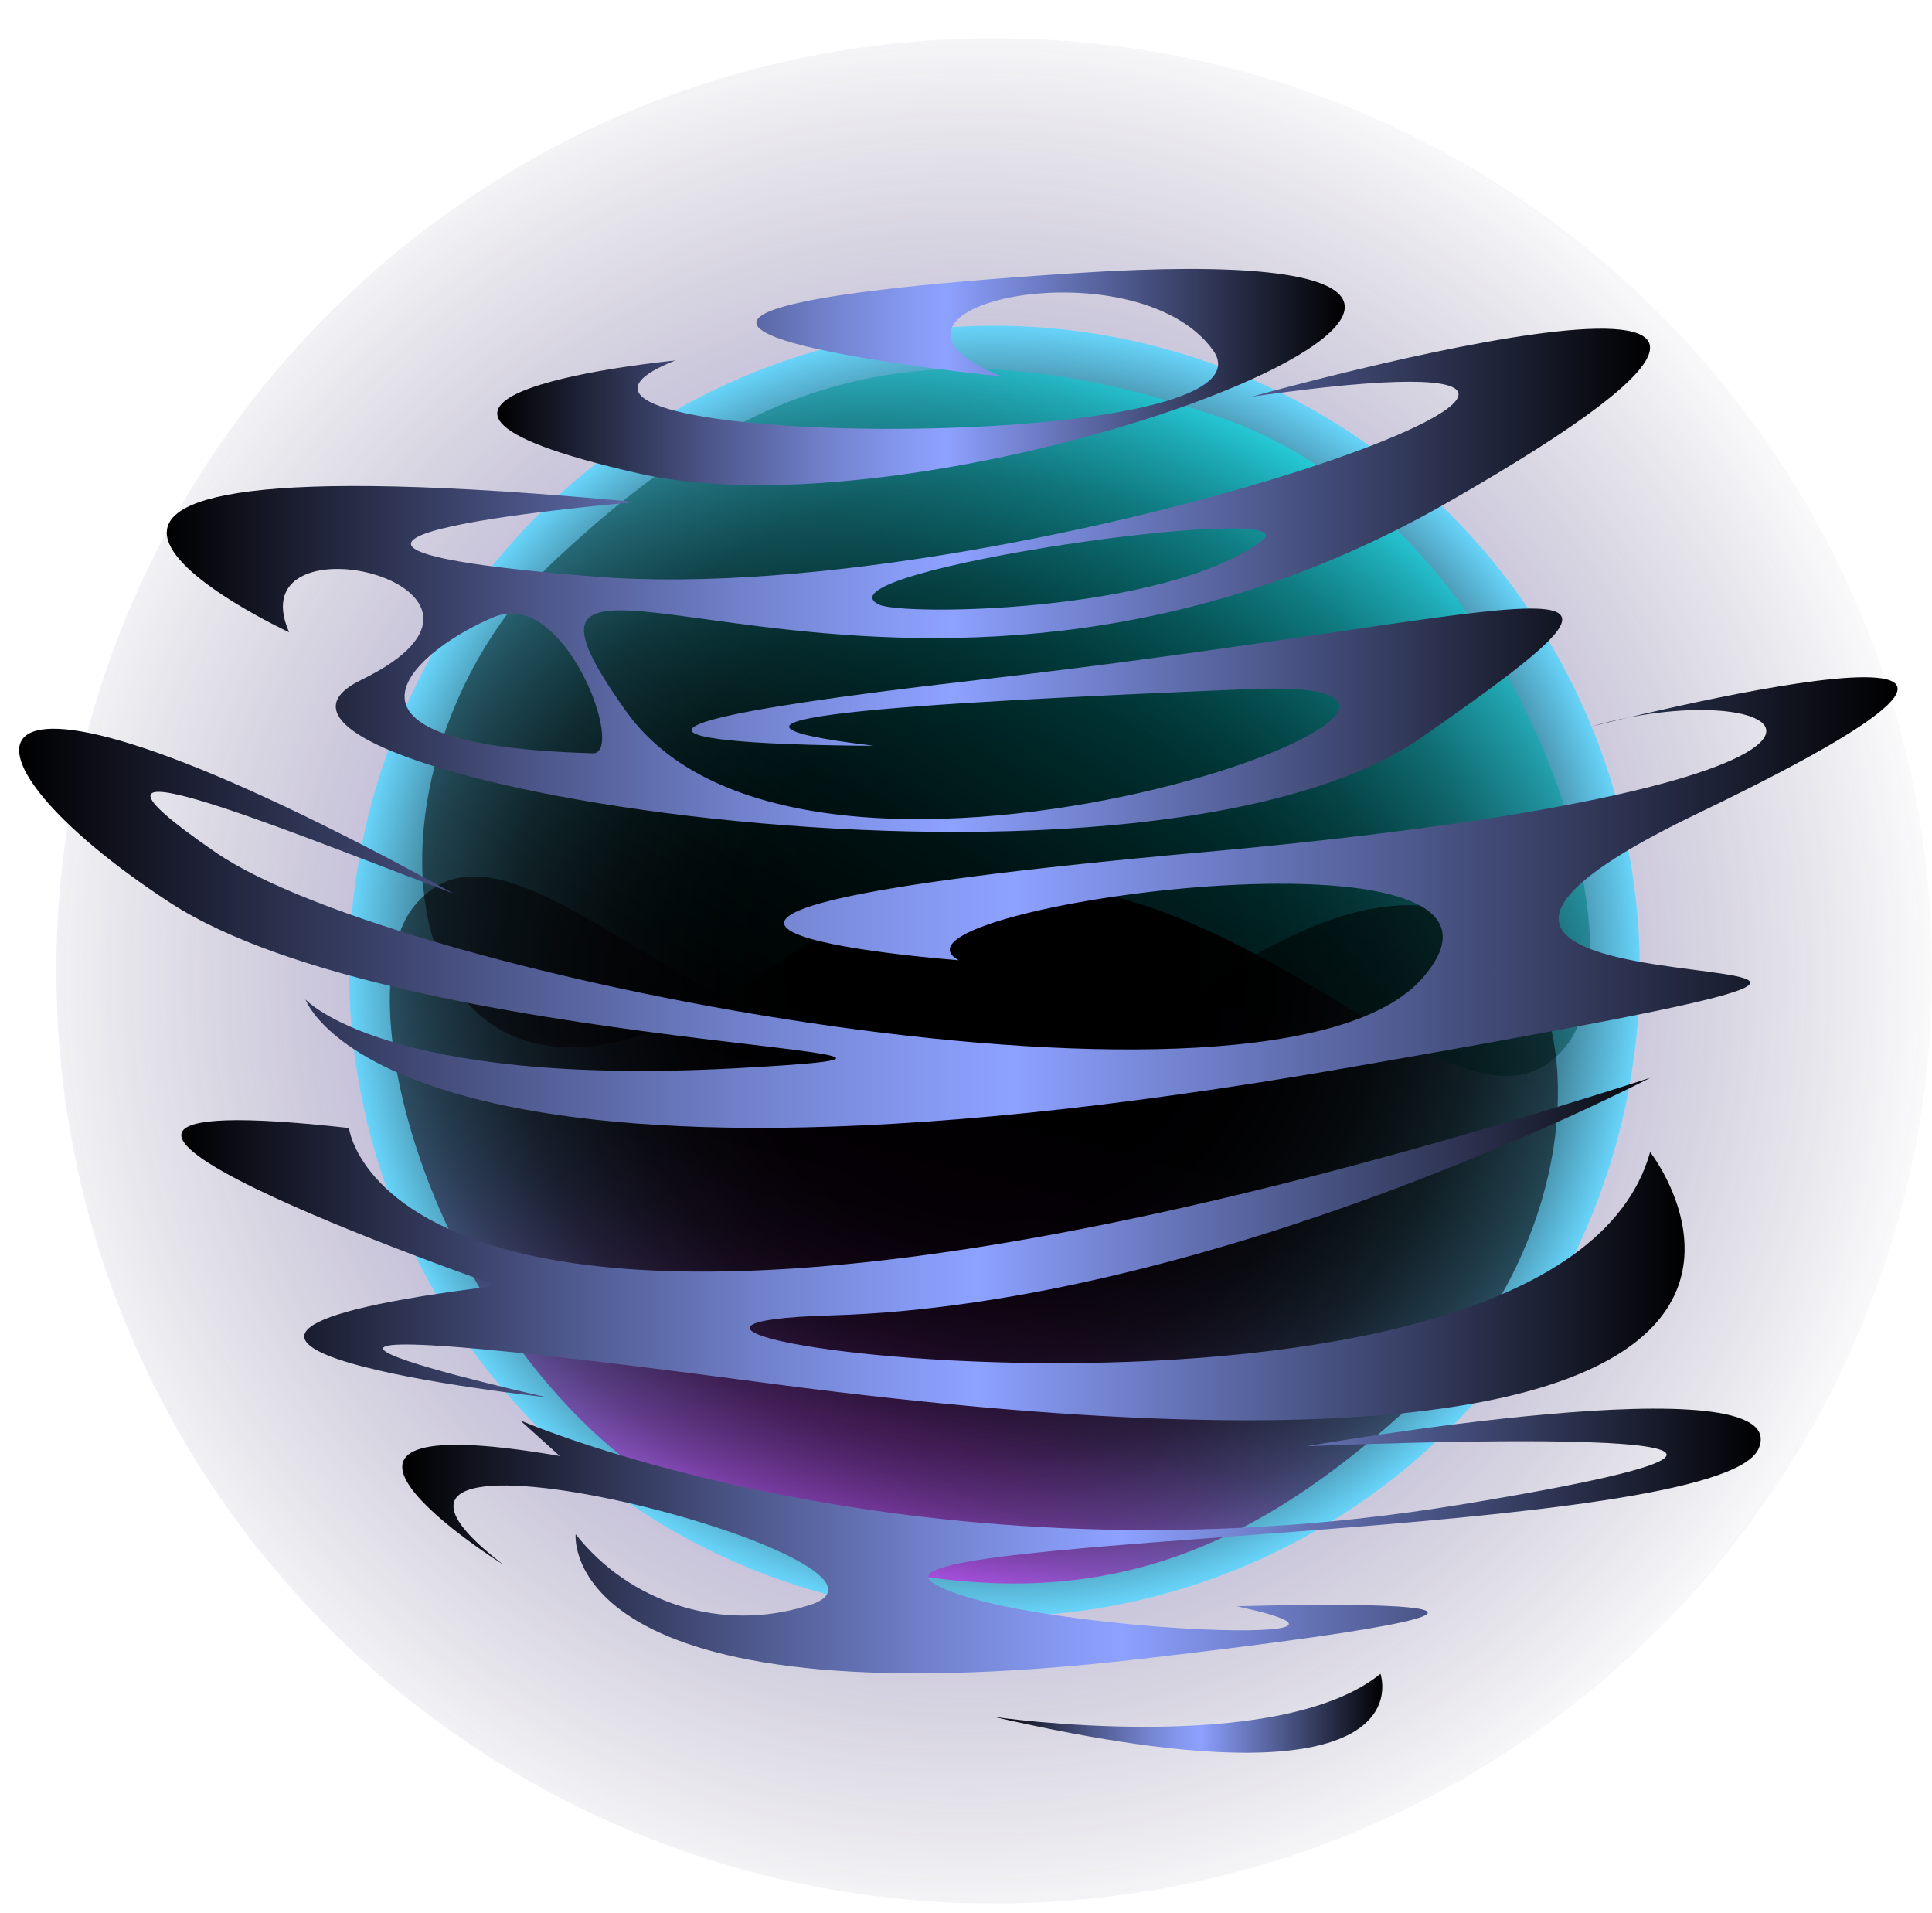 <svg width="202" height="200" viewBox="0 0 202 200" fill="none" xmlns="http://www.w3.org/2000/svg">
<path style="mix-blend-mode:screen" opacity="0.64" d="M103.945 198.985C158.099 198.985 202 155.336 202 101.493C202 47.649 158.099 4 103.945 4C49.791 4 5.891 47.649 5.891 101.493C5.891 155.336 49.791 198.985 103.945 198.985Z" fill="url(#paint0_radial_359_1343)"/>
<g opacity="0.1">
<path d="M103.857 52.201C115.216 46.549 95.142 41.04 89.854 49.998C84.566 58.955 140.302 58.117 125.506 50.813C125.506 50.813 150.328 53.798 128.018 60.133C105.708 66.468 54.025 40.016 98.833 43.607C143.641 47.199 103.857 52.201 103.857 52.201Z" fill="#D2EFFF"/>
<path d="M128.781 79.844C116.408 101.415 64.087 76.759 87.4 77.993C110.712 79.227 127.117 80.449 112.365 82.675C112.365 82.675 143.643 82.675 105.545 77.243C67.447 71.812 56.959 65.411 76.008 81.937C95.057 98.463 159.156 84.956 146.398 77.243C133.64 69.531 154.727 63.196 151.157 73.299C151.157 73.299 180.287 56.498 128.142 62.557C128.142 62.557 159.828 65.862 130.874 68.705C101.921 71.547 48.354 46.946 87.311 53.853C87.311 53.853 37.899 36.633 74.278 62.557C110.657 88.481 141.153 58.261 128.781 79.844ZM112.012 71.03C110.404 71.977 93.283 71.779 86.672 65.829C82.816 62.304 116.772 68.253 112.012 71.03ZM137.518 72.131C142.244 74.544 150.816 82.697 131.006 83.391C128.77 83.413 132.791 69.663 137.518 72.131V72.131Z" fill="#D2EFFF"/>
<path d="M141.164 94.442C151.52 89.583 168.299 80.956 156.015 91.478C143.731 101.999 85.768 115.793 76.007 101.878C66.246 87.963 113.113 96.072 106.767 100.391C106.767 100.391 141.505 97.174 90.66 91.489C39.815 85.804 51.097 76.153 64.879 81.111C64.879 81.111 24.247 68.209 57.784 88.294C91.321 108.378 17.604 95.532 81.141 109.315C144.678 123.098 150.088 103.641 150.088 103.641C150.088 103.641 144.788 110.89 121.443 109.315C98.097 107.739 143.621 108.213 159.078 95.642C174.535 83.072 174.789 71.217 140.348 94.86L141.164 94.442Z" fill="#D2EFFF"/>
<path d="M147.167 114.229C147.167 114.229 144.457 143.491 60.89 110.097C60.89 110.097 89.59 128.827 115.217 129.697C140.843 130.567 67.038 143.744 60.89 116.201C60.89 116.201 40.75 148.316 119.965 135.195C166.238 127.538 134.012 136.462 134.012 136.462C134.012 136.462 167.957 131.901 137.317 127.229C137.328 127.218 177.013 110.097 147.167 114.229Z" fill="#D2EFFF"/>
<path d="M135.807 138.368C135.807 138.368 109.366 152.691 73.482 145.32C37.598 137.95 83.651 140.517 83.651 140.517C83.651 140.517 51.04 133.377 53.673 140.726C56.306 148.075 113.288 147.777 108.44 151.743C103.592 155.71 75.069 157.252 88.278 153.704C88.278 153.704 55.898 152.482 94.668 158.111C133.438 163.741 132.127 147.799 132.127 147.799C132.127 147.799 126.751 157.23 116.802 153.726C106.854 150.223 152.576 135.383 136.931 150.311C136.931 150.311 154.239 136.848 133.185 141.354L135.807 138.368Z" fill="#D2EFFF"/>
<path d="M104.388 162.859C104.388 162.859 85.658 166.164 78.772 159.29C78.772 159.29 75.335 171.199 104.388 162.859Z" fill="#D2EFFF"/>
</g>
<path style="mix-blend-mode:screen" d="M169.532 117.445C178.324 81.24 156.102 44.763 119.897 35.971C83.693 27.179 47.216 49.401 38.424 85.605C29.631 121.81 51.853 158.287 88.058 167.079C124.262 175.871 160.739 153.649 169.532 117.445Z" fill="url(#paint1_radial_359_1343)"/>
<path style="mix-blend-mode:screen" opacity="0.53" d="M163.695 109.404C150.65 125.368 121.377 72.528 81.197 100.799C41.016 129.07 33.679 81.144 58.38 58.228C77.649 40.325 95.839 32.767 127.304 43.531C158.77 54.295 172.387 98.772 163.695 109.404Z" fill="url(#paint2_linear_359_1343)"/>
<path style="mix-blend-mode:screen" opacity="0.55" d="M43.328 94.695C56.372 78.731 85.645 131.57 125.825 103.3C166.006 75.029 173.343 122.955 148.686 145.871C129.417 163.774 111.227 171.332 79.762 160.568C48.296 149.804 34.635 105.327 43.328 94.695Z" fill="url(#paint3_linear_359_1343)"/>
<g style="mix-blend-mode:screen">
<path d="M104.773 39.355C86.87 32.205 118.522 25.22 126.807 36.579C135.092 47.938 47.284 46.858 70.619 37.68C70.619 37.68 31.485 41.448 66.664 49.469C101.842 57.49 183.327 24.008 112.672 28.536C42.018 33.064 104.773 39.355 104.773 39.355Z" fill="url(#paint4_linear_359_1343)"/>
<path d="M151.442 52.476C208.809 19.655 130.906 41.459 130.906 41.459C192.316 32.711 107.857 63.912 62.201 60.276C16.545 56.641 66.509 52.487 66.509 52.487C-15.703 44.775 30.229 66.094 30.229 66.094C24.599 53.291 57.838 61.334 37.732 71.096C17.625 80.857 118.731 97.945 148.732 77.023C178.732 56.101 162.173 64.21 102.106 71.096C42.039 77.981 91.353 77.959 91.353 77.959C68.107 75.15 93.975 73.552 130.729 72.032C167.483 70.512 84.974 101.691 65.474 74.368C45.973 47.045 94.075 85.352 151.442 52.476ZM131.853 56.597C121.519 64.121 94.394 64.375 91.915 63.207C84.478 59.693 137.957 52.157 131.853 56.597ZM61.959 78.742C30.747 77.871 44.243 67.537 51.691 64.485C59.139 61.433 65.484 78.885 61.959 78.742Z" fill="url(#paint5_linear_359_1343)"/>
<path d="M45.962 92.856C29.612 86.697 3.17 75.778 22.539 89.099C41.907 102.419 133.296 119.892 148.721 102.253C164.145 84.615 90.207 94.905 100.244 100.38C100.244 100.38 45.477 96.304 125.639 89.099C205.802 81.893 188.02 69.675 166.304 75.966C166.304 75.966 230.37 59.627 177.487 85.044C124.604 110.461 240.837 94.222 140.656 111.662C40.475 129.103 31.937 104.479 31.937 104.479C31.937 104.479 40.288 113.678 77.108 111.662C113.928 109.646 42.128 110.23 17.768 94.354C-6.591 78.478 -7.01 63.428 47.339 93.362L45.962 92.856Z" fill="url(#paint6_linear_359_1343)"/>
<path d="M36.486 117.92C36.486 117.92 40.761 154.96 172.529 112.675C172.529 112.675 127.258 136.341 86.869 137.508C46.479 138.676 162.823 155.346 172.529 120.432C172.529 120.432 204.27 161.108 79.377 144.482C6.508 134.787 57.232 146.08 57.232 146.08C57.232 146.08 3.699 140.318 52.01 134.402C52.01 134.402 -10.569 112.675 36.486 117.92Z" fill="url(#paint7_linear_359_1343)"/>
<path d="M54.391 148.482C54.391 148.482 96.036 166.595 152.665 157.296C209.295 147.998 136.602 151.193 136.602 151.193C136.602 151.193 188.02 142.158 183.856 151.468C179.691 160.778 89.867 160.392 97.513 165.438C105.159 170.484 150.131 172.39 129.309 167.917C129.309 167.917 180.352 166.364 119.228 173.426C58.103 180.488 60.186 160.381 60.186 160.381C62.98 163.927 66.784 166.543 71.096 167.882C75.407 169.222 80.024 169.222 84.336 167.884C100.013 163.477 27.938 144.648 52.606 163.554C52.606 163.554 25.316 146.499 58.522 152.206L54.391 148.482Z" fill="url(#paint8_linear_359_1343)"/>
<path d="M103.947 179.485C103.947 179.485 133.507 183.738 144.337 174.979C144.315 174.979 149.746 190.018 103.947 179.485Z" fill="url(#paint9_linear_359_1343)"/>
</g>
<defs>
<radialGradient id="paint0_radial_359_1343" cx="0" cy="0" r="1" gradientUnits="userSpaceOnUse" gradientTransform="translate(101.289 101.994) scale(104.762 104.762)">
<stop offset="0.234" stop-color="#8B6FFF"/>
<stop offset="0.547" stop-color="#524196" stop-opacity="0.58"/>
<stop offset="1" stop-color="#261E45" stop-opacity="0"/>
<stop offset="1" stop-color="#0A0813" stop-opacity="0"/>
<stop offset="1" stop-color="white" stop-opacity="0"/>
</radialGradient>
<radialGradient id="paint1_radial_359_1343" cx="0" cy="0" r="1" gradientUnits="userSpaceOnUse" gradientTransform="translate(104.003 101.496) scale(67.459 67.459)">
<stop offset="0.29"/>
<stop offset="0.42" stop-color="#010203"/>
<stop offset="0.51" stop-color="#050A0C"/>
<stop offset="0.6" stop-color="#0C181C"/>
<stop offset="0.67" stop-color="#152B33"/>
<stop offset="0.75" stop-color="#214450"/>
<stop offset="0.81" stop-color="#306274"/>
<stop offset="0.88" stop-color="#42869E"/>
<stop offset="0.94" stop-color="#56AFCE"/>
<stop offset="1" stop-color="#6AD8FF"/>
</radialGradient>
<linearGradient id="paint2_linear_359_1343" x1="135.407" y1="42.867" x2="86.891" y2="123.563" gradientUnits="userSpaceOnUse">
<stop stop-color="#00FDFD"/>
<stop offset="0.12" stop-color="#00C3C3"/>
<stop offset="0.25" stop-color="#008F8F"/>
<stop offset="0.37" stop-color="#006363"/>
<stop offset="0.5" stop-color="#003F3F"/>
<stop offset="0.62" stop-color="#002323"/>
<stop offset="0.75" stop-color="#001010"/>
<stop offset="0.87" stop-color="#000404"/>
<stop offset="1"/>
</linearGradient>
<linearGradient id="paint3_linear_359_1343" x1="91.095" y1="165.416" x2="110.685" y2="86.925" gradientUnits="userSpaceOnUse">
<stop stop-color="#FF00FF"/>
<stop offset="0.01" stop-color="#F600F6"/>
<stop offset="0.05" stop-color="#C800C8"/>
<stop offset="0.09" stop-color="#9D009D"/>
<stop offset="0.14" stop-color="#770077"/>
<stop offset="0.2" stop-color="#570057"/>
<stop offset="0.25" stop-color="#3B003B"/>
<stop offset="0.32" stop-color="#250025"/>
<stop offset="0.4" stop-color="#140014"/>
<stop offset="0.49" stop-color="#090009"/>
<stop offset="0.63" stop-color="#020002"/>
<stop offset="1"/>
</linearGradient>
<linearGradient id="paint4_linear_359_1343" x1="52.011" y1="39.355" x2="140.612" y2="39.355" gradientUnits="userSpaceOnUse">
<stop/>
<stop offset="0.09" stop-color="#1C1F32"/>
<stop offset="0.25" stop-color="#4C5689"/>
<stop offset="0.38" stop-color="#6F7FC8"/>
<stop offset="0.48" stop-color="#8598F0"/>
<stop offset="0.53" stop-color="#8DA1FF"/>
<stop offset="1"/>
</linearGradient>
<linearGradient id="paint5_linear_359_1343" x1="17.438" y1="60.651" x2="172.529" y2="60.651" gradientUnits="userSpaceOnUse">
<stop/>
<stop offset="0.09" stop-color="#1C1F32"/>
<stop offset="0.25" stop-color="#4C5689"/>
<stop offset="0.38" stop-color="#6F7FC8"/>
<stop offset="0.48" stop-color="#8598F0"/>
<stop offset="0.53" stop-color="#8DA1FF"/>
<stop offset="1"/>
</linearGradient>
<linearGradient id="paint6_linear_359_1343" x1="1.98" y1="94.354" x2="198.354" y2="94.354" gradientUnits="userSpaceOnUse">
<stop/>
<stop offset="0.09" stop-color="#1C1F32"/>
<stop offset="0.25" stop-color="#4C5689"/>
<stop offset="0.38" stop-color="#6F7FC8"/>
<stop offset="0.48" stop-color="#8598F0"/>
<stop offset="0.53" stop-color="#8DA1FF"/>
<stop offset="1"/>
</linearGradient>
<linearGradient id="paint7_linear_359_1343" x1="18.958" y1="130.579" x2="176.131" y2="130.579" gradientUnits="userSpaceOnUse">
<stop/>
<stop offset="0.09" stop-color="#1C1F32"/>
<stop offset="0.25" stop-color="#4C5689"/>
<stop offset="0.38" stop-color="#6F7FC8"/>
<stop offset="0.48" stop-color="#8598F0"/>
<stop offset="0.53" stop-color="#8DA1FF"/>
<stop offset="1"/>
</linearGradient>
<linearGradient id="paint8_linear_359_1343" x1="42.084" y1="161.119" x2="184.131" y2="161.119" gradientUnits="userSpaceOnUse">
<stop/>
<stop offset="0.09" stop-color="#1C1F32"/>
<stop offset="0.25" stop-color="#4C5689"/>
<stop offset="0.38" stop-color="#6F7FC8"/>
<stop offset="0.48" stop-color="#8598F0"/>
<stop offset="0.53" stop-color="#8DA1FF"/>
<stop offset="1"/>
</linearGradient>
<linearGradient id="paint9_linear_359_1343" x1="103.947" y1="179.111" x2="144.535" y2="179.111" gradientUnits="userSpaceOnUse">
<stop/>
<stop offset="0.09" stop-color="#1C1F32"/>
<stop offset="0.25" stop-color="#4C5689"/>
<stop offset="0.38" stop-color="#6F7FC8"/>
<stop offset="0.48" stop-color="#8598F0"/>
<stop offset="0.53" stop-color="#8DA1FF"/>
<stop offset="1"/>
</linearGradient>
</defs>
</svg>
